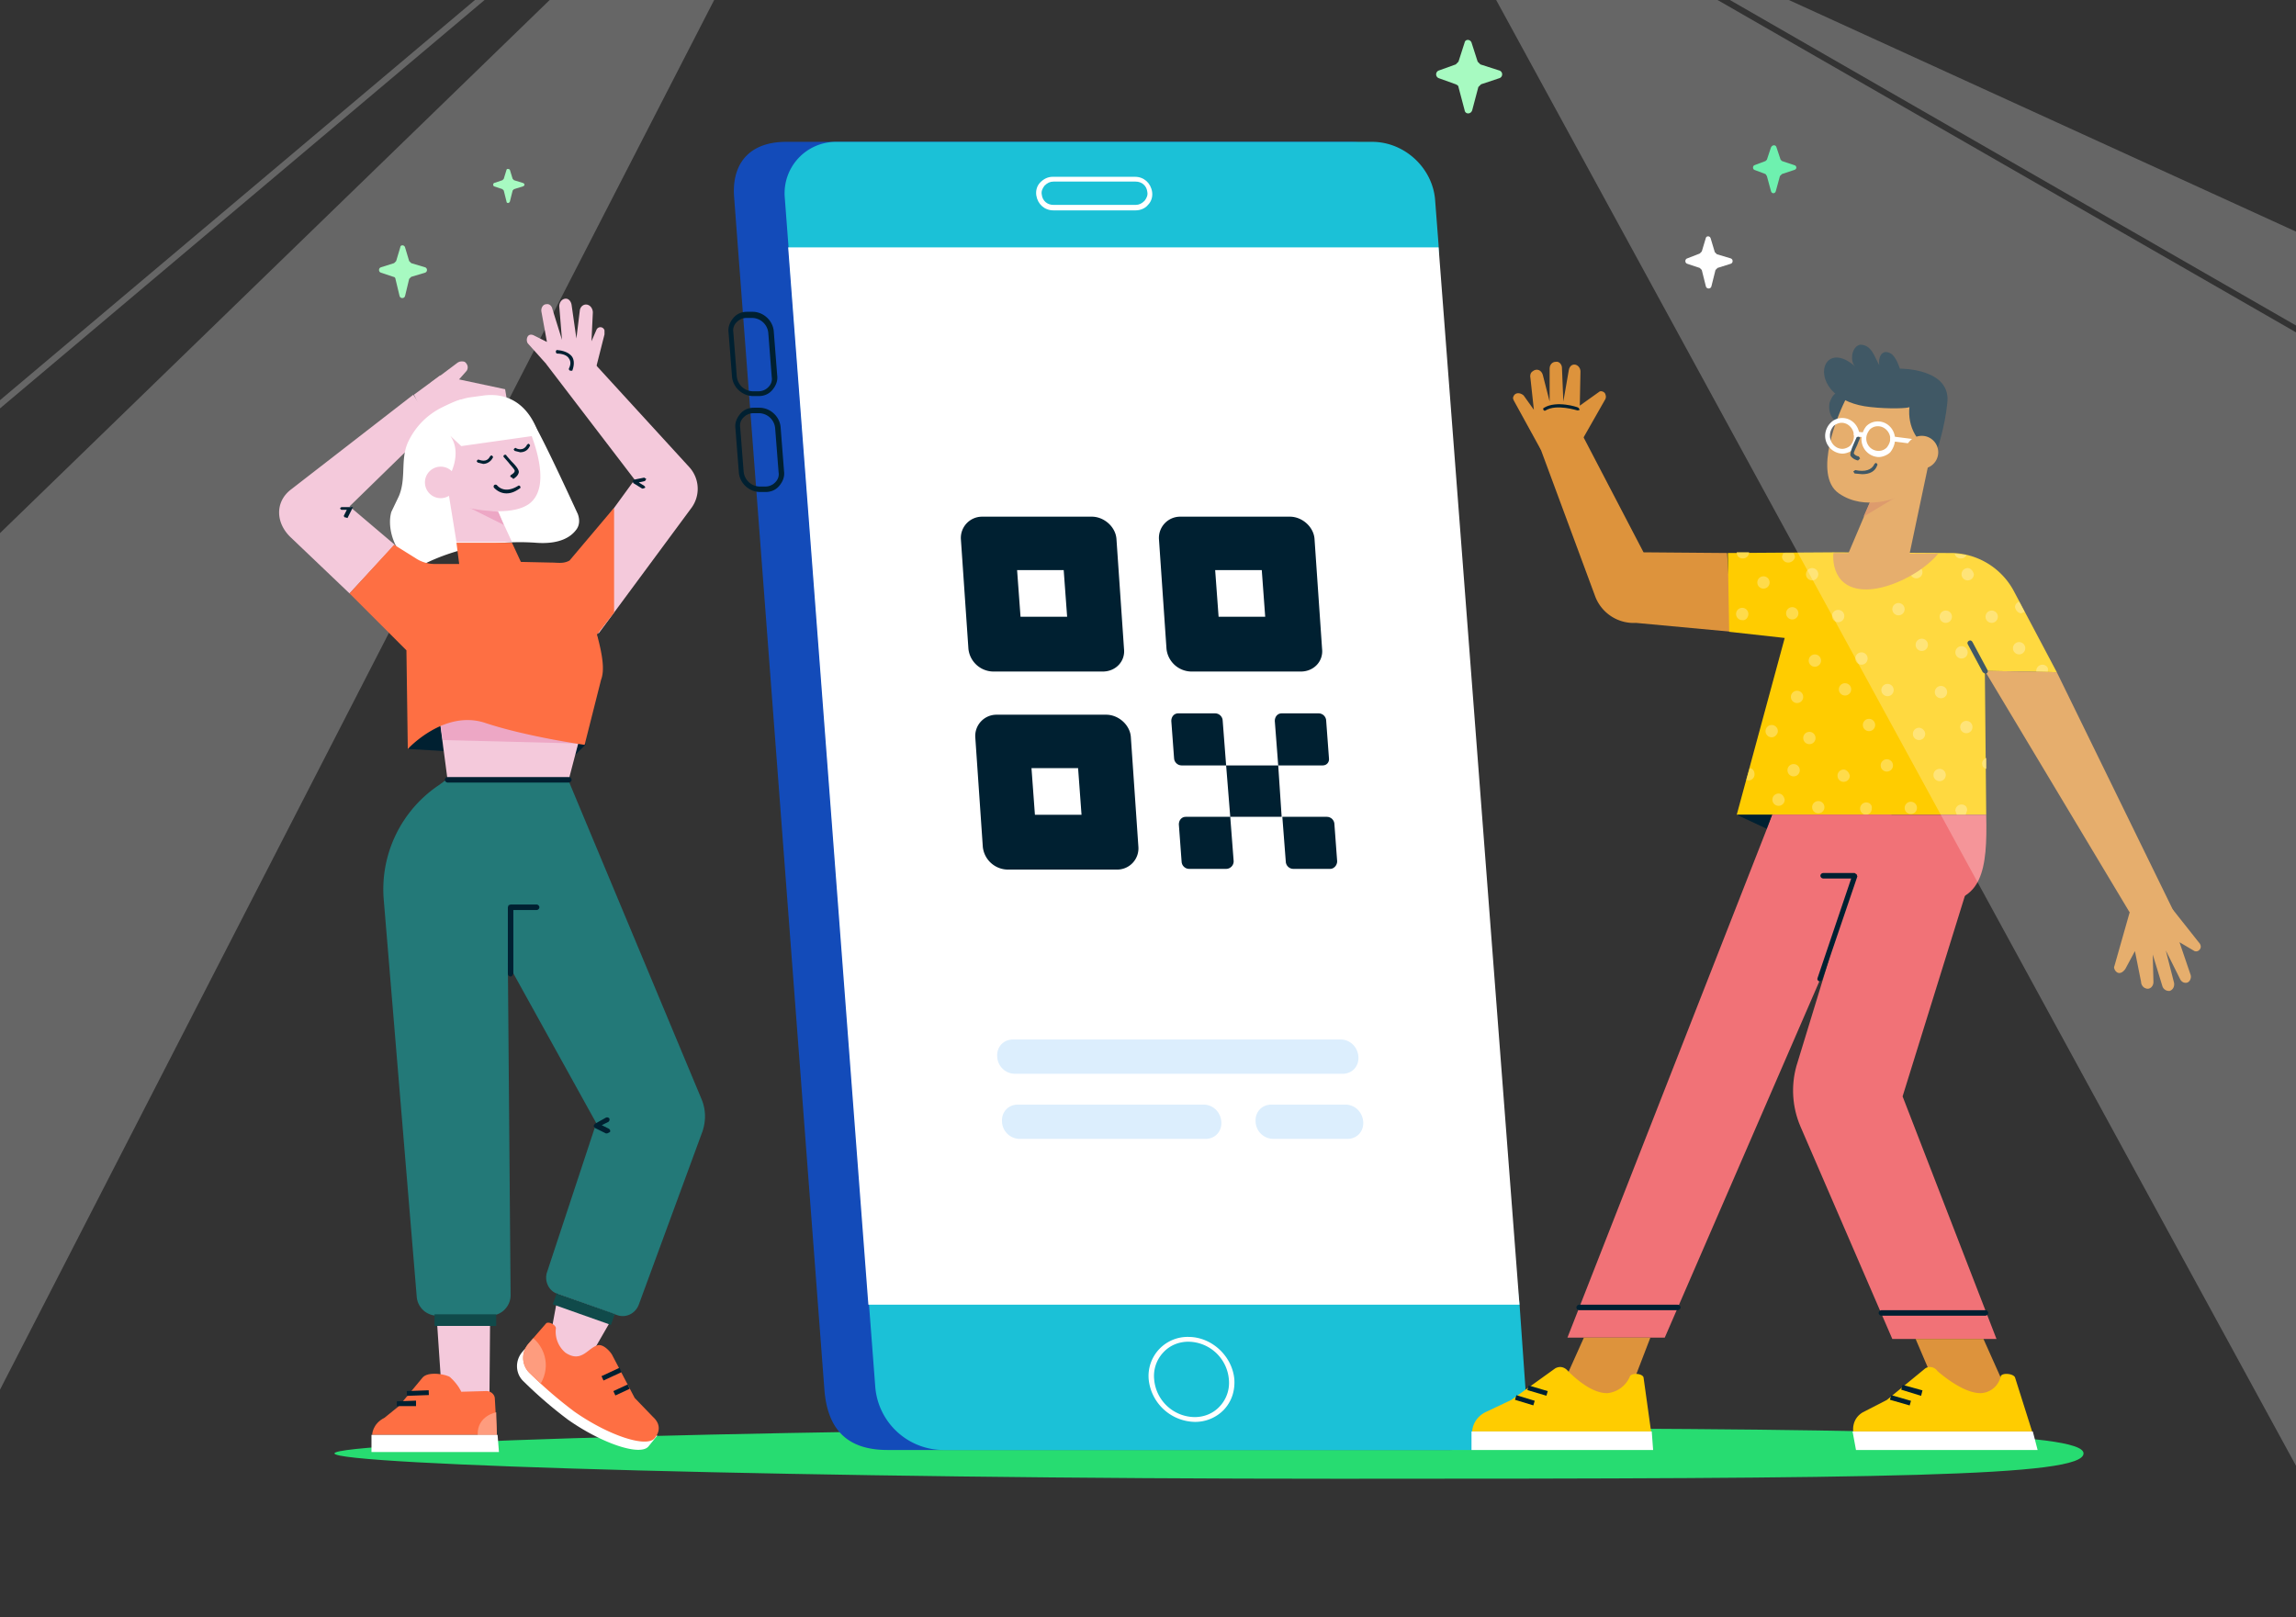 <svg xmlns="http://www.w3.org/2000/svg" id="Layer_1" x="0" y="0" version="1.1" viewBox="0 0 335 236" xml:space="preserve">
  <rect x="0" y="0" width="335" height="236" fill="#333333" stroke="none"/>
  <style>
	.st2{fill:#fff}.st4{fill:#dceefd}.st5{fill:#002031}.st6{fill:#fc0}.st7{fill:#f17277}.st10{fill:#f4c9db}.st20{opacity:.25}.st22{fill:#eda7c5}.st23{fill:#fe6f43}.st24{fill:#104a4a}.st25{fill:#fe9c7e}.st27{fill:#dd933c}.st30{fill:#a7fac1}.st36{fill-rule:evenodd;clip-rule:evenodd;fill:#002031}
  </style>
  <g class="st20">
	<path d="M0 77.8v125L104.2 0h-24z" class="st2"/>
  </g>
  <path fill="#27dc71" d="M304 212.1c0 3.4-28.5 3.7-108.6 3.7-77.1 0-146.6-2-146.6-3.7 0-1.7 69.5-3.7 146.6-3.7 80.8 0 108.6.6 108.6 3.7z"/>
  <path d="M62.8 55.9l4-3c.3-.2.7-.2 1-.1.4.3.6.8.3 1.3l-2.3 2.6-3-.8z" class="st10"/>
  <path d="M60.4 57.6l3.8-2.8h.1l9.4 2 .3 1.8-7 .1-4.6 3.1-2-4.2zM81.6 188l-1.2 6.5 1.7 5 4.1-1.7 3.8-6.6z" class="st10"/>
  <path d="M51 86.6l-8.6-8.2c-2.2-2.1-2.3-5.2.1-7l17.8-13.8 2.9 4.4L51 73.9l6.6 5.6-6.6 7.1zM86.7 78.1l5.9-8.1-13-17 7-.1 14 15.3a4.7 4.7 0 01.3 5.9L87.3 92.5l-.6-14.4z" class="st10"/>
  <path d="M85.5 108.6l-1.6 1.6.5-1.8zM64.7 109.6l-5.1-.3s1.6-2.8 4.7-3.4l.4 3.7z" class="st5"/>
  <path d="M67.4 58.3c-.6 0-2.4.9-3 1.2a10.6 10.6 0 00-4.9 5.1c-1.1 2.5-.2 5.2-1.3 7.8l-1.1 2.3c-.5 1.7 0 4 1 5.5.2.3 2.4 3 2.9 2.6 0 0 6.9-4.3 17.1-3.6 3.6.3 5.2-.9 5.9-1.8.6-.7.6-1.6.3-2.4-1.3-2.8-6.2-13.5-7-14-3-.7-9.8-2.7-9.9-2.7z" class="st2"/>
  <path d="M61.3 83.3l4 30.5 17.6.3L87 98.4c.7-2.8.4-5.8-.9-8.4l-3.4-6.6-21.4-.1z" class="st10"/>
  <path d="M64.3 106l.3 2 19.7.5-15.8-5.5z" class="st22"/>
  <path fill="#237978" d="M102.4 160.5l-19.5-46.7H65.1l-1.1.8a18.3 18.3 0 00-8 16.8l4.8 57.8a3 3 0 003 2.8h7.7a3 3 0 003-3l-.4-48.4L87 163.9l-7.2 21.8c-.4 1.3.3 2.7 1.5 3.1l8.7 3.1c1.3.5 2.7-.2 3.2-1.5l9.3-25.3c.5-1.5.5-3.1-.1-4.6z"/>
  <path d="M74.5 142.5a.4.4 0 01-.4-.4v-9.7l.1-.3.3-.1h3.8c.2 0 .4.2.4.4s-.2.4-.4.4h-3.4v9.3c-.1.2-.2.4-.4.4z" class="st5"/>
  <path d="M64.9 68.6l1.7 10.5h8.1l-3.4-7.4z" class="st10"/>
  <path d="M73.5 76.6l-.8-1.9-4.2-.6z" class="st22"/>
  <path d="M62.6 66.7c.2 4.6 5.2 7.3 5.2 7.3s6.3 1.6 9.3-.4c3.9-2.7.2-11-.9-13.1-.9-1.6-3.7-2.1-5.7-2.1a8 8 0 00-7.9 8.3z" class="st10"/>
  <path d="M73.9 72c-.7 0-1.3-.3-1.8-.8a.3.3 0 010-.4c.1-.1.3-.1.4 0 .7.8 1.8.9 3.1.1.1-.1.3 0 .3.1.1.1 0 .3-.1.3-.7.5-1.3.7-1.9.7zM74.7 69.7l-.2-.1c-.1-.1 0-.3.1-.3.1-.1.5-.3.5-.6 0-.2-.6-.8-.9-1.2l-.7-.8c-.1-.1 0-.3.1-.3.1-.1.3 0 .3.1l.7.8c.7.7 1.1 1.2 1.1 1.6-.1.6-.7.9-.8 1l-.2-.2z" class="st5"/>
  <path d="M89.6 89.4V74.1l-6.5 7.7c-.9.5-1.7.3-2.6.3L76 82l-1.3-2.8h-8.1l.4 3.1h-3.7a5 5 0 01-2.6-.8l-3.2-2-6.5 7.1 8.3 8.3.2 14.4s5.3-5.8 11.3-3.8c6 2 14.5 3.2 14.5 3.2l2.4-9.5c.5-1.3.3-3.3-.6-6.6l2.5-3.2z" class="st23"/>
  <path d="M70.5 67.7l-.8-.2c-.1-.1-.2-.2-.1-.3.1-.1.2-.2.3-.1.1 0 1.1.5 1.6-.5.1-.1.2-.2.3-.1.1.1.2.2.1.3-.3.6-.9.9-1.4.9zM75.9 66l-.8-.2c-.1-.1-.2-.2-.1-.3.1-.1.2-.2.3-.1.1.1 1.1.5 1.6-.5.1-.1.2-.2.3-.1.1.1.2.2.1.3-.3.7-.9.9-1.4.9z" class="st5"/>
  <path d="M63 69s1.6-.6 2.4.8c0 0 2.2-3.5.3-6.2l1.6 1.5 11.3-1.6s-1.5-6.5-7.9-5.8l-2.2.3a7.8 7.8 0 00-6.2 9.9c.1.5.3 1 .7 1.1z" class="st2"/>
  <circle cx="64.3" cy="70.4" r="2.3" class="st10"/>
  <path d="M63.4 191.8h9v1.7h-9z" class="st24"/>
  <path d="M80.7 190.2h9v1.7h-9z" class="st24" transform="rotate(19.5 85.2 191)"/>
  <path d="M83 114.2H65.3c-.2 0-.4-.2-.4-.4s.2-.4.4-.4H83c.2 0 .4.2.4.4s-.2.4-.4.4z" class="st5"/>
  <path d="M86.5 197.4c-1.5.3-2.4 2.7-4.8 1.1a3.5 3.5 0 01-1.3-3.3c.1-.5-1.2-1.2-1.6-.9l-2.6 3c-1.1 1.3-1 3.2.2 4.3a63 63 0 006.5 5.6c5 3.5 10.5 5.3 11.7 3.9l1.3-1.6-.7-.2c-.1-.4-.3-.9-.8-1.3l-2.7-2.8-3.3-6.3c-.3-.6-1.2-1.6-1.9-1.5z" class="st2"/>
  <path d="M89.3 197.7l3.3 6.3 2.7 2.8c1.2 1.1.9 2.3.2 3.1-1.2 1.4-6.7-.4-11.7-3.9a63 63 0 01-6.5-5.6 3.1 3.1 0 01-.2-4.3l2.6-3c.4-.3 1.5.3 1.4.8a4 4 0 001.4 3.5c2.4 1.6 3.3-.8 4.8-1.1.8-.1 1.7.9 2 1.4z" class="st23"/>
  <path d="M78.9 201.9c1.6-2.8.3-5.5-1.1-6.6l-.7.8c-1.1 1.3-1 3.2.2 4.3l1.6 1.5z" class="st25"/>
  <path d="M71.5 193.5l-.1 12-6.8-.1-.8-11.9z" class="st10"/>
  <path d="M61.6 201.1l-3.4 4.1-2.1 1.7c-1.8.9-1.8 2.5-1.8 2.5h18.2l-.3-5.3c0-.6-.6-1.1-1.2-1.1l-3.7.1s-.4-1-1.6-2.1c-.4-.4-3.3-1-4.1.1z" class="st23"/>
  <path d="M72.5 209.4l-.1-3.3s-2.8.5-2.7 3.3h2.8z" class="st25"/>
  <path d="M72.8 211.9H54.2v-2.5h18.4z" class="st2"/>
  <path d="M57.9 205.2v-.7l2.8-.1v.8z" class="st5"/>
  <path d="M59.3 203h3.2v.7h-3.2z" class="st5" transform="matrix(.999 -.037 .037 .999 -7.4 2.4)"/>
  <path d="M87.8 200.2h2.9v.7h-2.9z" class="st5" transform="rotate(-24.9 89.2 200.6)"/>
  <g>
	<path d="M89.6 202.5h2.3v.7h-2.3z" class="st5" transform="rotate(-24.9 90.7 203)"/>
  </g>
  <g>
	<path d="M79.6 53L77 50.1a1 1 0 010-1c.2-.3.5-.3.8-.2l2 1-.8-4.4c-.1-.5.2-1.1.7-1.1.4-.1.8.2.9.7l1.4 4.5-.4-4.9c0-.5.3-1 .8-1.1.5-.1.9.3 1 .9l.7 4.9.5-4.1c.1-.7.8-1.1 1.4-.7.3.2.5.6.5 1l-.2 4.2.7-1.6c.2-.6 1-.6 1.2 0v.6l-1.9 7.5-6.7-3.3z" class="st10"/>
  </g>
  <g>
	<path d="M50.4 75.5h-.1c-.1-.1-.2-.2-.1-.3l.4-.8h-.8l-.2-.2.2-.2h1.7l-.8 1.6-.3-.1z" class="st5"/>
  </g>
  <g>
	<path d="M83.3 54.1c-.1 0-.1 0 0 0-.3 0-.3-.2-.3-.3.3-.6.3-1.1 0-1.5-.4-.7-1.6-.7-1.7-.7-.1 0-.2-.1-.2-.3 0-.1.1-.3.3-.2.1 0 1.5.1 2.1 1 .3.5.3 1.2 0 2h-.2z" class="st5"/>
  </g>
  <g>
	<path d="M93.8 71.3h-.1l-1.3-.8-.1-.3.2-.2 1.5-.3.3.2-.2.3-.9.2.8.5c.1.1.2.2.1.3l-.3.1z" class="st5"/>
  </g>
  <g>
	<path d="M88.6 165.4h-.2l-1.6-.8-.2-.3.2-.3 1.6-.9c.2-.1.4 0 .5.1.1.2 0 .4-.1.5l-1 .5 1 .5c.2.1.3.3.2.5l-.4.2z" class="st5"/>
  </g>
  <g>
	<path fill="#134bb9" d="M211.5 211.6h-82c-6 0-8.7-3.1-9.2-8.6L107.1 28.6c-.3-4.8 2.3-7.9 7.6-7.9h82.4c4.8 0 8.9 3.9 9.2 8.6L219.5 203a8 8 0 01-8 8.6z"/>
	<path fill="#1bc1d7" d="M214.6 211.6h-76.9a10 10 0 01-10-9.3L114.5 28.8a7.5 7.5 0 017.5-8.1h78.2c4.8 0 8.9 3.9 9.2 8.6l.5 6.5 2.5 81.6 9.3 72.8.9 12.8a8 8 0 01-8 8.6z"/>
	<path d="M221.7 190.4h-95L115 36.1h94.9zM174.3 207.5a6.9 6.9 0 01-6.7-6.2 5.7 5.7 0 015.8-6.2c3.4 0 6.4 2.8 6.7 6.2.1 1.7-.4 3.2-1.5 4.4a5.8 5.8 0 01-4.3 1.8zm-.9-11.7c-1.5 0-2.8.6-3.7 1.6a5 5 0 00-1.3 3.9 6 6 0 005.9 5.5c1.5 0 2.8-.6 3.7-1.6a5 5 0 001.3-3.9 6 6 0 00-5.9-5.5z" class="st2"/>
	<path d="M205.2 139.8h-69.1c-2.2 0-4-1.8-4.2-3.9L127 69a5.4 5.4 0 015.4-5.8h66c2.9 0 5.2 2.2 5.4 5.1l5 67.7a3.5 3.5 0 01-3.6 3.8z" class="st2"/>
	<path d="M195.9 156.7h-47.8a2.6 2.6 0 01-2.6-2.5c-.1-1.4.9-2.5 2.3-2.5h47.8c1.4 0 2.5 1.1 2.6 2.5.1 1.4-.9 2.5-2.3 2.5zM175.9 166.2h-27.1a2.6 2.6 0 01-2.6-2.5c-.1-1.4.9-2.5 2.3-2.5h27.1c1.4 0 2.5 1.1 2.6 2.5.1 1.4-.9 2.5-2.3 2.5zM196.6 166.2h-10.8a2.6 2.6 0 01-2.6-2.5c-.1-1.4.9-2.5 2.3-2.5h10.8c1.4 0 2.5 1.1 2.6 2.5.1 1.4-.9 2.5-2.3 2.5z" class="st4"/>
	<path d="M110.7 57.8h-.8c-1.6 0-3-1.3-3.1-2.9l-.5-6.4c-.1-.8.2-1.5.7-2.1.5-.6 1.2-.9 2-.9h.8c1.6 0 3 1.3 3.1 2.9l.5 6.4c.1.8-.2 1.5-.7 2.1-.5.6-1.2.9-2 .9zM109 46.4a2 2 0 00-1.5.6c-.4.4-.6.9-.5 1.5l.5 6.4a2.4 2.4 0 002.3 2.2h.8a2 2 0 001.5-.6c.4-.4.6-.9.5-1.5l-.5-6.4a2.4 2.4 0 00-2.3-2.2h-.8zM111.7 71.8h-.8c-1.6 0-3-1.3-3.1-2.9l-.5-6.4c-.1-.8.2-1.5.7-2.1.5-.6 1.2-.9 2-.9h.8c1.6 0 3 1.3 3.1 2.9l.5 6.4c.1.8-.2 1.5-.7 2.1-.5.6-1.2.9-2 .9zM110 60.3a2 2 0 00-1.5.6c-.4.4-.6.9-.5 1.5l.5 6.4a2.4 2.4 0 002.3 2.2h.8a2 2 0 001.5-.6c.4-.4.6-.9.5-1.5l-.5-6.4a2.4 2.4 0 00-2.3-2.2h-.8z" class="st5"/>
	<path d="M165.7 30.7h-12c-1.3 0-2.3-.9-2.5-2.2-.1-.7.1-1.4.6-1.9s1.1-.8 1.8-.8h12c1.3 0 2.3.9 2.5 2.2.1.7-.1 1.4-.6 1.9-.4.5-1.1.8-1.8.8zm-12-4.2c-.5 0-.9.2-1.3.6-.3.4-.5.8-.4 1.3.1.9.8 1.5 1.7 1.5h12c.5 0 .9-.2 1.3-.6.3-.4.5-.8.4-1.3-.1-.9-.8-1.5-1.7-1.5h-12z" class="st2"/>
  </g>
  <g>
	<path d="M223.7 62.6l9 24.3a6 6 0 006 4l14 1.3-.7-11.5-12.2-.1-9.7-18.6-6.4.6" class="st27"/>
	<path d="M300.1 98.1l-6.3-11.9a10.5 10.5 0 00-9-5.5h-.8l-16.5-.1-15.4.1.2 11.5 8.1.9-7 25.8h36.4l-.2-21 10.5.2z" class="st6"/>
	<path fill="#ffdb4b" d="M272.7 104.9c-.5 0-.9.4-.9.9s.4.9.9.9.9-.4.9-.9-.4-.9-.9-.9zm-3.5-5.2c-.5 0-.9.4-.9.9s.4.9.9.9.9-.4.9-.9-.4-.9-.9-.9zm2.3-14c.5 0 .9-.4.9-.9s-.4-.9-.9-.9-.9.4-.9.9.4.9.9.9zm1 10.4c0-.5-.4-.9-.9-.9s-.9.4-.9.9.4.9.9.9.9-.4.9-.9zm-11-5.7c.5 0 .9-.4.9-.9s-.4-.9-.9-.9-.9.4-.9.9.4.9.9.9zm.2 21.1c-.5 0-.9.4-.9.9s.4.9.9.9.9-.4.9-.9-.4-.9-.9-.9zM277 88c-.5 0-.9.4-.9.9s.4.9.9.9.9-.4.9-.9-.4-.9-.9-.9zm-8 24.3c-.5 0-.9.4-.9.9s.4.9.9.9.9-.4.9-.9c-.1-.5-.5-.9-.9-.9zm.1-22.4c0-.5-.4-.9-.9-.9s-.9.4-.9.9.4.9.9.9.9-.4.9-.9zm-6.9 10.9c-.5 0-.9.4-.9.9s.4.9.9.9.9-.4.9-.9-.4-.9-.9-.9zm20.8 11.4c-.5 0-.9.4-.9.9s.4.9.9.9.9-.4.9-.9-.4-.9-.9-.9zm.2-12.1c-.5 0-.9.4-.9.9s.4.9.9.9.9-.4.9-.9-.4-.9-.9-.9zm-4.4 16.9c-.5 0-.9.4-.9.9s.4.9.9.9.9-.4.9-.9-.4-.9-.9-.9zm-3.5-6.2c-.5 0-.9.4-.9.9s.4.9.9.9.9-.4.9-.9-.4-.9-.9-.9zM298 97c-.5 0-.9.4-.9.9v.1h1.7v-.2c.1-.4-.3-.8-.8-.8zm-14.1-7.9c-.5 0-.9.4-.9.9s.4.9.9.9.9-.4.9-.9-.4-.9-.9-.9zm-4.3-4.7c.5 0 .9-.4.9-.9s-.4-.9-.9-.9-.9.4-.9.9.4.9.9.9zm-4.2 15.4c-.5 0-.9.4-.9.9s.4.9.9.9.9-.4.9-.9-.4-.9-.9-.9zm5-6.6c-.5 0-.9.4-.9.9s.4.9.9.9.9-.4.9-.9-.4-.9-.9-.9zm-.4 13c-.5 0-.9.4-.9.9s.4.9.9.9.9-.4.9-.9-.5-.9-.9-.9zm-15.6-21.5c.5 0 .9-.4.9-.9s-.4-.9-.9-.9-.9.4-.9.9.4.9.9.9zm21.8 11.4c.5 0 .9-.4.9-.9s-.4-.9-.9-.9-.9.4-.9.9.4.9.9.9zm.7 9.1c-.5 0-.9.4-.9.9s.4.9.9.9.9-.4.9-.9-.4-.9-.9-.9zm2.3 6.2c0 .4.2.7.6.8v-1.6c-.4.2-.6.5-.6.8zm-24.3-3.7c0-.5-.4-.9-.9-.9s-.9.4-.9.9.4.9.9.9.9-.4.9-.9zm7.4 9.4c-.5 0-.9.4-.9.9 0 .4.3.8.7.9h.3c.4-.1.7-.4.7-.9.1-.5-.3-.9-.8-.9zm18.3-28c-.5 0-.9.4-.9.9s.4.9.9.9.9-.4.9-.9-.4-.9-.9-.9zm4 4.6c-.5 0-.9.4-.9.9s.4.9.9.9.9-.4.9-.9-.4-.9-.9-.9zm.3-4.2l.5-.2-.8-1.5c-.3.1-.6.4-.6.8.1.5.5.9.9.9zm-8.8-8c.4 0 .7-.2.8-.5l-1.7-.2c.1.4.4.7.9.7zm1 1.4c-.5 0-.9.4-.9.9s.4.9.9.9.9-.4.9-.9c-.1-.5-.5-.9-.9-.9zm-.9 34.5c-.5 0-.9.4-.9.9l.2.6h1.3l.2-.6c.1-.5-.3-.9-.8-.9zm-30.9-5.3l-.5 1.7.3.1c.5 0 .9-.4.9-.9s-.3-.9-.7-.9zm10 4.8c-.5 0-.9.4-.9.9s.4.9.9.9.9-.4.9-.9-.4-.9-.9-.9zM258.2 85c0-.5-.4-.9-.9-.9s-.9.4-.9.9.4.9.9.9.9-.4.9-.9zm5.7 11.4c0 .5.4.9.9.9s.9-.4.9-.9-.4-.9-.9-.9-.9.4-.9.9zm-2-15.2l-.2-.5h-1.5l-.2.5c0 .5.4.9.9.9s1-.4 1-.9zm-2.4 34.6c-.5 0-.9.4-.9.9s.4.9.9.9.9-.4.9-.9c-.1-.5-.4-.9-.9-.9zm-4.4-26.2c0-.5-.4-.9-.9-.9s-.9.4-.9.9.4.9.9.9c.5.1.9-.4.9-.9zm4.3 17.1c0-.5-.4-.9-.9-.9s-.9.4-.9.9.4.9.9.9.9-.5.9-.9zm-5.1-25.2c.5 0 .9-.4.9-.9h-1.8c0 .6.4.9.9.9z"/>
	<path d="M289.6 97.9l21.1 35.2 6.7.4-17.3-35.4z" class="st27"/>
	<path d="M258.1 121.1l-4.7-2.2h5.5z" class="st5"/>
	<path d="M258.6 118.9l-29.9 76.3h14.2l33.1-76.3z" class="st7"/>
	<path d="M289.8 118.9c.2 8.1-.6 12.8-7.3 12.8h-28.3l4.4-12.8h31.2z" class="st7"/>
	<path d="M270.6 127.8l-8.5 27.8c-.8 2.9-.6 6 .6 8.8l13.4 31h15.2L277.6 160l10-32.2h-17z" class="st7"/>
	<path d="M240.8 195.2l-3.5 9.1-10.1-.4 3.9-8.7zM283.3 204.3l-3.8-8.9h9.9l3.8 8.5z" class="st27"/>
	<path d="M289.7 192h-15.2c-.2 0-.4-.2-.4-.4s.2-.4.4-.4h15.2c.2 0 .4.2.4.4s-.2.4-.4.4zM244.8 191.2h-14.4c-.2 0-.4-.2-.4-.4s.2-.4.4-.4h14.4c.2 0 .4.2.4.4s-.2.4-.4.4zM265.5 143.2h-.1c-.2-.1-.3-.3-.2-.5l4.9-14.5H266c-.2 0-.4-.2-.4-.4s.2-.4.4-.4h4.6l.3.2.1.3-5.1 15c-.1.2-.2.3-.4.3z" class="st5"/>
	<path d="M271.7 86c3.5.3 8.7-2.3 11.1-5.2l-15.3-.1s-.6 4.9 4.2 5.3z" class="st27"/>
	<path d="M281.3 68.1l-2.7 12.8-9.1.3 4.8-11.3z" class="st27"/>
	<path fill="#d2793c" d="M271.9 75.4l1.1-2.5 3.7-.4z"/>
	<path d="M267.2 58.2c-.8 1.2 0 3.9 1.7 3.3a6 6 0 002-3.7c0-1.9-3.2-1-3.7.4z" class="st5"/>
	<path d="M282.8 64.1c-.2 4.5-5.8 8.4-5.8 8.4s-4.8 2.2-8.7-.5c-3.9-2.7 0-11.9 1.1-13.9.9-1.5 3.6-2.1 5.6-2.1 4.5 0 8 3.6 7.8 8.1z" class="st27"/>
	<path d="M284.1 59c.8-5.3-6.9-5.2-6.9-5.2s-.5-1.7-1.3-2.2c-1.4-.8-1.9.7-1.7 1.7-.7-1.2-1.1-3-2.8-3-1.3.3-1.5 2.5-.7 3.2-5.4-4.8-7.5 4.9 2.2 5.9 2.7.3 5.5.2 5.7 0-.3 2.8 1.1 5.6 3.9 6.5.1.1 1.3-3.8 1.6-6.9zM271.7 69.2l-1.1-.1-.2-.3.3-.2c1.4.3 2.4 0 2.8-.9.1-.1.2-.2.3-.1.1.1.2.2.1.3-.3.9-1.1 1.3-2.2 1.3z" class="st5"/>
	<path d="M268.8 66.2a2.6 2.6 0 01-2.5-2.6c0-.7.3-1.4.8-1.9s1.1-.7 1.7-.7c1.4 0 2.5 1.2 2.5 2.6 0 .7-.3 1.4-.8 1.9-.4.4-1.1.7-1.7.7zm-.1-4.5c-.4 0-.9.2-1.2.5-.3.4-.5.8-.5 1.4 0 1 .8 1.9 1.8 1.9.4 0 .9-.2 1.2-.5.3-.4.5-.8.5-1.4 0-1-.8-1.9-1.8-1.9zM274.1 66.7a2.6 2.6 0 01-2.5-2.6c0-.7.3-1.4.7-1.9.5-.5 1.1-.7 1.7-.7 1.4 0 2.5 1.2 2.5 2.6 0 .7-.3 1.4-.7 1.9-.4.4-1.1.7-1.7.7zm-.1-4.5c-.5 0-.9.2-1.2.5-.3.4-.5.8-.5 1.3 0 1 .8 1.8 1.8 1.8.5 0 .9-.2 1.2-.5.3-.4.5-.8.5-1.3 0-.9-.8-1.8-1.8-1.8z" class="st2"/>
	<path d="M271.1 67.2c-.1 0-.8-.2-1.1-.7-.1-.3.1-.9.5-1.8l.4-.9.3-.2.2.3-.4 1c-.2.4-.6 1.2-.5 1.3.1.2.5.4.7.4l.2.3-.3.3z" class="st5"/>
	<path d="M271.9 63.8l-1.1-.1c-.2 0-.4-.2-.3-.4 0-.2.2-.4.4-.3l1 .1c.2 0 .4.2.3.4.1.1-.1.3-.3.3zM280.1 64.9l-4-.5c-.2 0-.3-.2-.3-.4s.2-.3.4-.3l3.9.5c.2 0 .3.2.3.4.1.1-.1.3-.3.3z" class="st2"/>
	<circle cx="280.4" cy="66" r="2.4" class="st27"/>
	<path d="M230.9 64.1l3.3-5.8c.2-.3.1-.8-.1-1-.2-.2-.6-.3-.8-.1l-2.8 2 .1-5c0-.5-.4-1-.9-1-.4 0-.7.3-.8.8l-.8 4.6-.2-4.9c0-.5-.4-1-.9-.9-.5 0-.9.4-.9 1v4.8l-1-3.9c-.2-.7-.9-1-1.5-.5-.3.2-.4.6-.3 1l.5 4.6-1.5-2.1c-.6-.5-1.3-.4-1.5.2-.1.2 0 .4.1.6l3.9 7.1 6.1-1.5z" class="st27"/>
	<path d="M230.2 59.9s-.1 0 0 0c-.1 0-3.1-1-4.7 0-.1.1-.3 0-.3-.1-.1-.1 0-.3.1-.3 1.8-1.1 4.9-.1 5 0l.2.3-.3.1z" class="st5"/>
	<path d="M317 132.7l3.8 4.8c.3.3.4.7.2 1-.2.3-.5.4-.8.3l-2.2-1.3 1.6 4.7c.2.5-.1 1.1-.5 1.2-.4.1-.8-.1-1-.5l-2.1-4.2 1.2 4.7c.1.5-.1 1-.6 1.2a1 1 0 01-1.1-.7l-1.4-4.6.1 4c0 .7-.6 1.2-1.2.9-.3-.1-.6-.5-.6-.9l-.9-4.5-1.4 2.6c-.5.7-1.1.8-1.5.2-.1-.2-.2-.4-.1-.6l2.3-8.1 6.2-.2z" class="st27"/>
	<path d="M289.6 98.3l-.3-.2-2.2-4.1c-.1-.2 0-.4.2-.5.2-.1.4 0 .5.2l2.2 4.1c.1.2 0 .4-.2.5h-.2z" class="st5"/>
	<path d="M226.9 199.7l-6.4 4.6-3.8 1.8c-1.9 1-1.9 2.8-1.9 2.8h26.1l-1.1-7.9c-.2-.6-1.8-.7-2-.1a4 4 0 01-3.2 2.4c-2.2.1-4.6-2-5.8-3.2-.5-.6-1.2-.8-1.9-.4z" class="st6"/>
	<path d="M241.2 211.6h-26.5v-2.7H241z" class="st2"/>
	<path d="M222.1 202.9h.7v2.8h-.7z" class="st5" transform="rotate(-73.1 222.5 204.3)"/>
	<path d="M224 201.4h.7v2.9h-.7z" class="st5" transform="rotate(-73.5 224.4 202.9)"/>
	<g>
	  <path d="M280.9 199.7l-5.6 4.6-3.5 1.8c-1.7 1-1.4 2.8-1.4 2.8h26.1L294 201c-.3-.6-2-.7-2.1-.1a3.1 3.1 0 01-2.8 2.4c-2.2.1-5-2-6.4-3.2-.4-.6-1.2-.8-1.8-.4z" class="st6"/>
	  <path d="M297.3 211.6h-26.5l-.5-2.7h26.3z" class="st2"/>
	  <path d="M276.9 202.8h.7v3h-.7z" class="st5" transform="rotate(-73.9 277.3 204.3)"/>
	  <path d="M280.3 203.7l-2.9-.9.2-.7 2.9.8z" class="st5"/>
	</g>
  </g>
  <g>
	<path d="M214.7 6.2l.9 2.8.4.4 2.8.9c.5.2.5.9 0 1.1l-2.7.9-.4.4-.9 3.4c-.2.6-1 .6-1.1 0l-.9-3.4c0-.2-.2-.3-.4-.4l-2.5-.9a.6.6 0 010-1.1l2.5-.9.4-.4.9-2.8c.1-.5.8-.5 1 0z" class="st30"/>
  </g>
  <g>
	<path d="M59.1 36.1l.6 2 .3.3 2 .6c.4.1.4.7 0 .8l-2 .6-.3.3-.6 2.5c-.1.4-.7.4-.8 0l-.6-2.5c0-.1-.1-.3-.3-.3l-1.8-.6c-.4-.1-.4-.7 0-.8l1.9-.6.3-.3.6-2c0-.4.6-.4.7 0z" class="st30"/>
  </g>
  <g>
	<path d="M249.6 34.8l.6 2 .3.3 2 .6c.4.1.4.7 0 .8l-1.9.6-.3.3-.6 2.4c-.1.4-.7.4-.8 0l-.6-2.4-.3-.3-1.8-.6c-.4-.1-.4-.7 0-.8l1.8-.7.3-.3.6-2c.1-.3.6-.3.7.1z" class="st2"/>
  </g>
  <g>
	<path fill="#3dec94" d="M259.2 21.5l.6 1.8.2.2 1.8.6c.4.1.4.6 0 .7l-1.8.6-.3.3-.6 2.2c-.1.4-.6.4-.7 0l-.6-2.2-.2-.3-1.6-.6c-.3-.1-.3-.6 0-.7l1.6-.6.2-.2.6-1.8c.2-.4.7-.4.8 0z"/>
  </g>
  <g>
	<path d="M74.4 24.8l.4 1.3.2.2 1.3.4c.3.1.3.4 0 .5l-1.3.4-.2.2-.4 1.6c-.1.3-.5.3-.5 0l-.4-1.6-.2-.2-1.2-.4c-.2-.1-.2-.4 0-.5l1.2-.4.2-.2.4-1.3c0-.2.4-.2.5 0z" class="st30"/>
  </g>
  <g class="st20">
	<path d="M218.3 0L335 213.9V48.5L250.6 0h-32.3zM261 0h-8.6L335 47.5V33.8L261 0z" class="st2"/>
  </g>
  <g class="st20">
	<path d="M0 59.6L70.7 0h-1.4L0 58.4z" class="st2"/>
  </g>
  <g id="Symbols_1_">
	<g id="Logo_CoronaCheck_1_" transform="translate(-83 -72)">
	  <g id="Group-5_1_" transform="translate(43 32)">
		<g id="Group-2_1_" transform="translate(40.3 40.3)">
		  <path id="Rectangle_10_" d="M162.7 126.6h-16a3.7 3.7 0 01-3.6-3.3l-1.1-16a3.1 3.1 0 013.1-3.3h16c1.8 0 3.5 1.5 3.6 3.3l1.1 16a3.1 3.1 0 01-3.1 3.3zm-12-8h6.8l-.5-6.8h-6.8l.5 6.8z" class="st5"/>
		  <path id="Rectangle_9_" d="M160.6 97.7h-16a3.7 3.7 0 01-3.6-3.3l-1.1-16a3.1 3.1 0 013.1-3.3h16c1.8 0 3.5 1.5 3.6 3.3l1.1 16c.2 1.8-1.2 3.3-3.1 3.3zm-12-8h6.8l-.5-6.8h-6.8l.5 6.8z" class="st5"/>
		  <path id="Rectangle_8_" d="M189.5 97.7h-16a3.7 3.7 0 01-3.6-3.3l-1.1-16a3.1 3.1 0 013.1-3.3h16c1.8 0 3.5 1.5 3.6 3.3l1.1 16c.2 1.8-1.2 3.3-3.1 3.3zm-12-8h6.8l-.5-6.8H177l.5 6.8z" class="st5"/>
		</g>
	  </g>
	</g>
	<path d="M178.9 111.7h-6.5c-.6 0-1.1-.5-1.1-1.1l-.4-5.4c0-.6.4-1.1 1-1.1h5.4c.6 0 1.1.5 1.1 1.1l.5 6.5zM187 119.2h-7.5l-.6-7.5h7.6zM194.1 126.8h-5.4c-.6 0-1.1-.5-1.1-1.1l-.5-6.5h6.5c.6 0 1.1.5 1.1 1.1l.4 5.4c0 .6-.5 1.1-1 1.1zM193 111.7h-6.5l-.5-6.5c0-.6.4-1.1 1-1.1h5.4c.6 0 1.1.5 1.1 1.1l.4 5.4c.1.6-.3 1.1-.9 1.1zM178.9 126.8h-5.4c-.6 0-1.1-.5-1.1-1.1l-.4-5.4c0-.6.4-1.1 1-1.1h6.5l.5 6.5c0 .6-.5 1.1-1.1 1.1z" class="st36"/>
  </g>
</svg>
